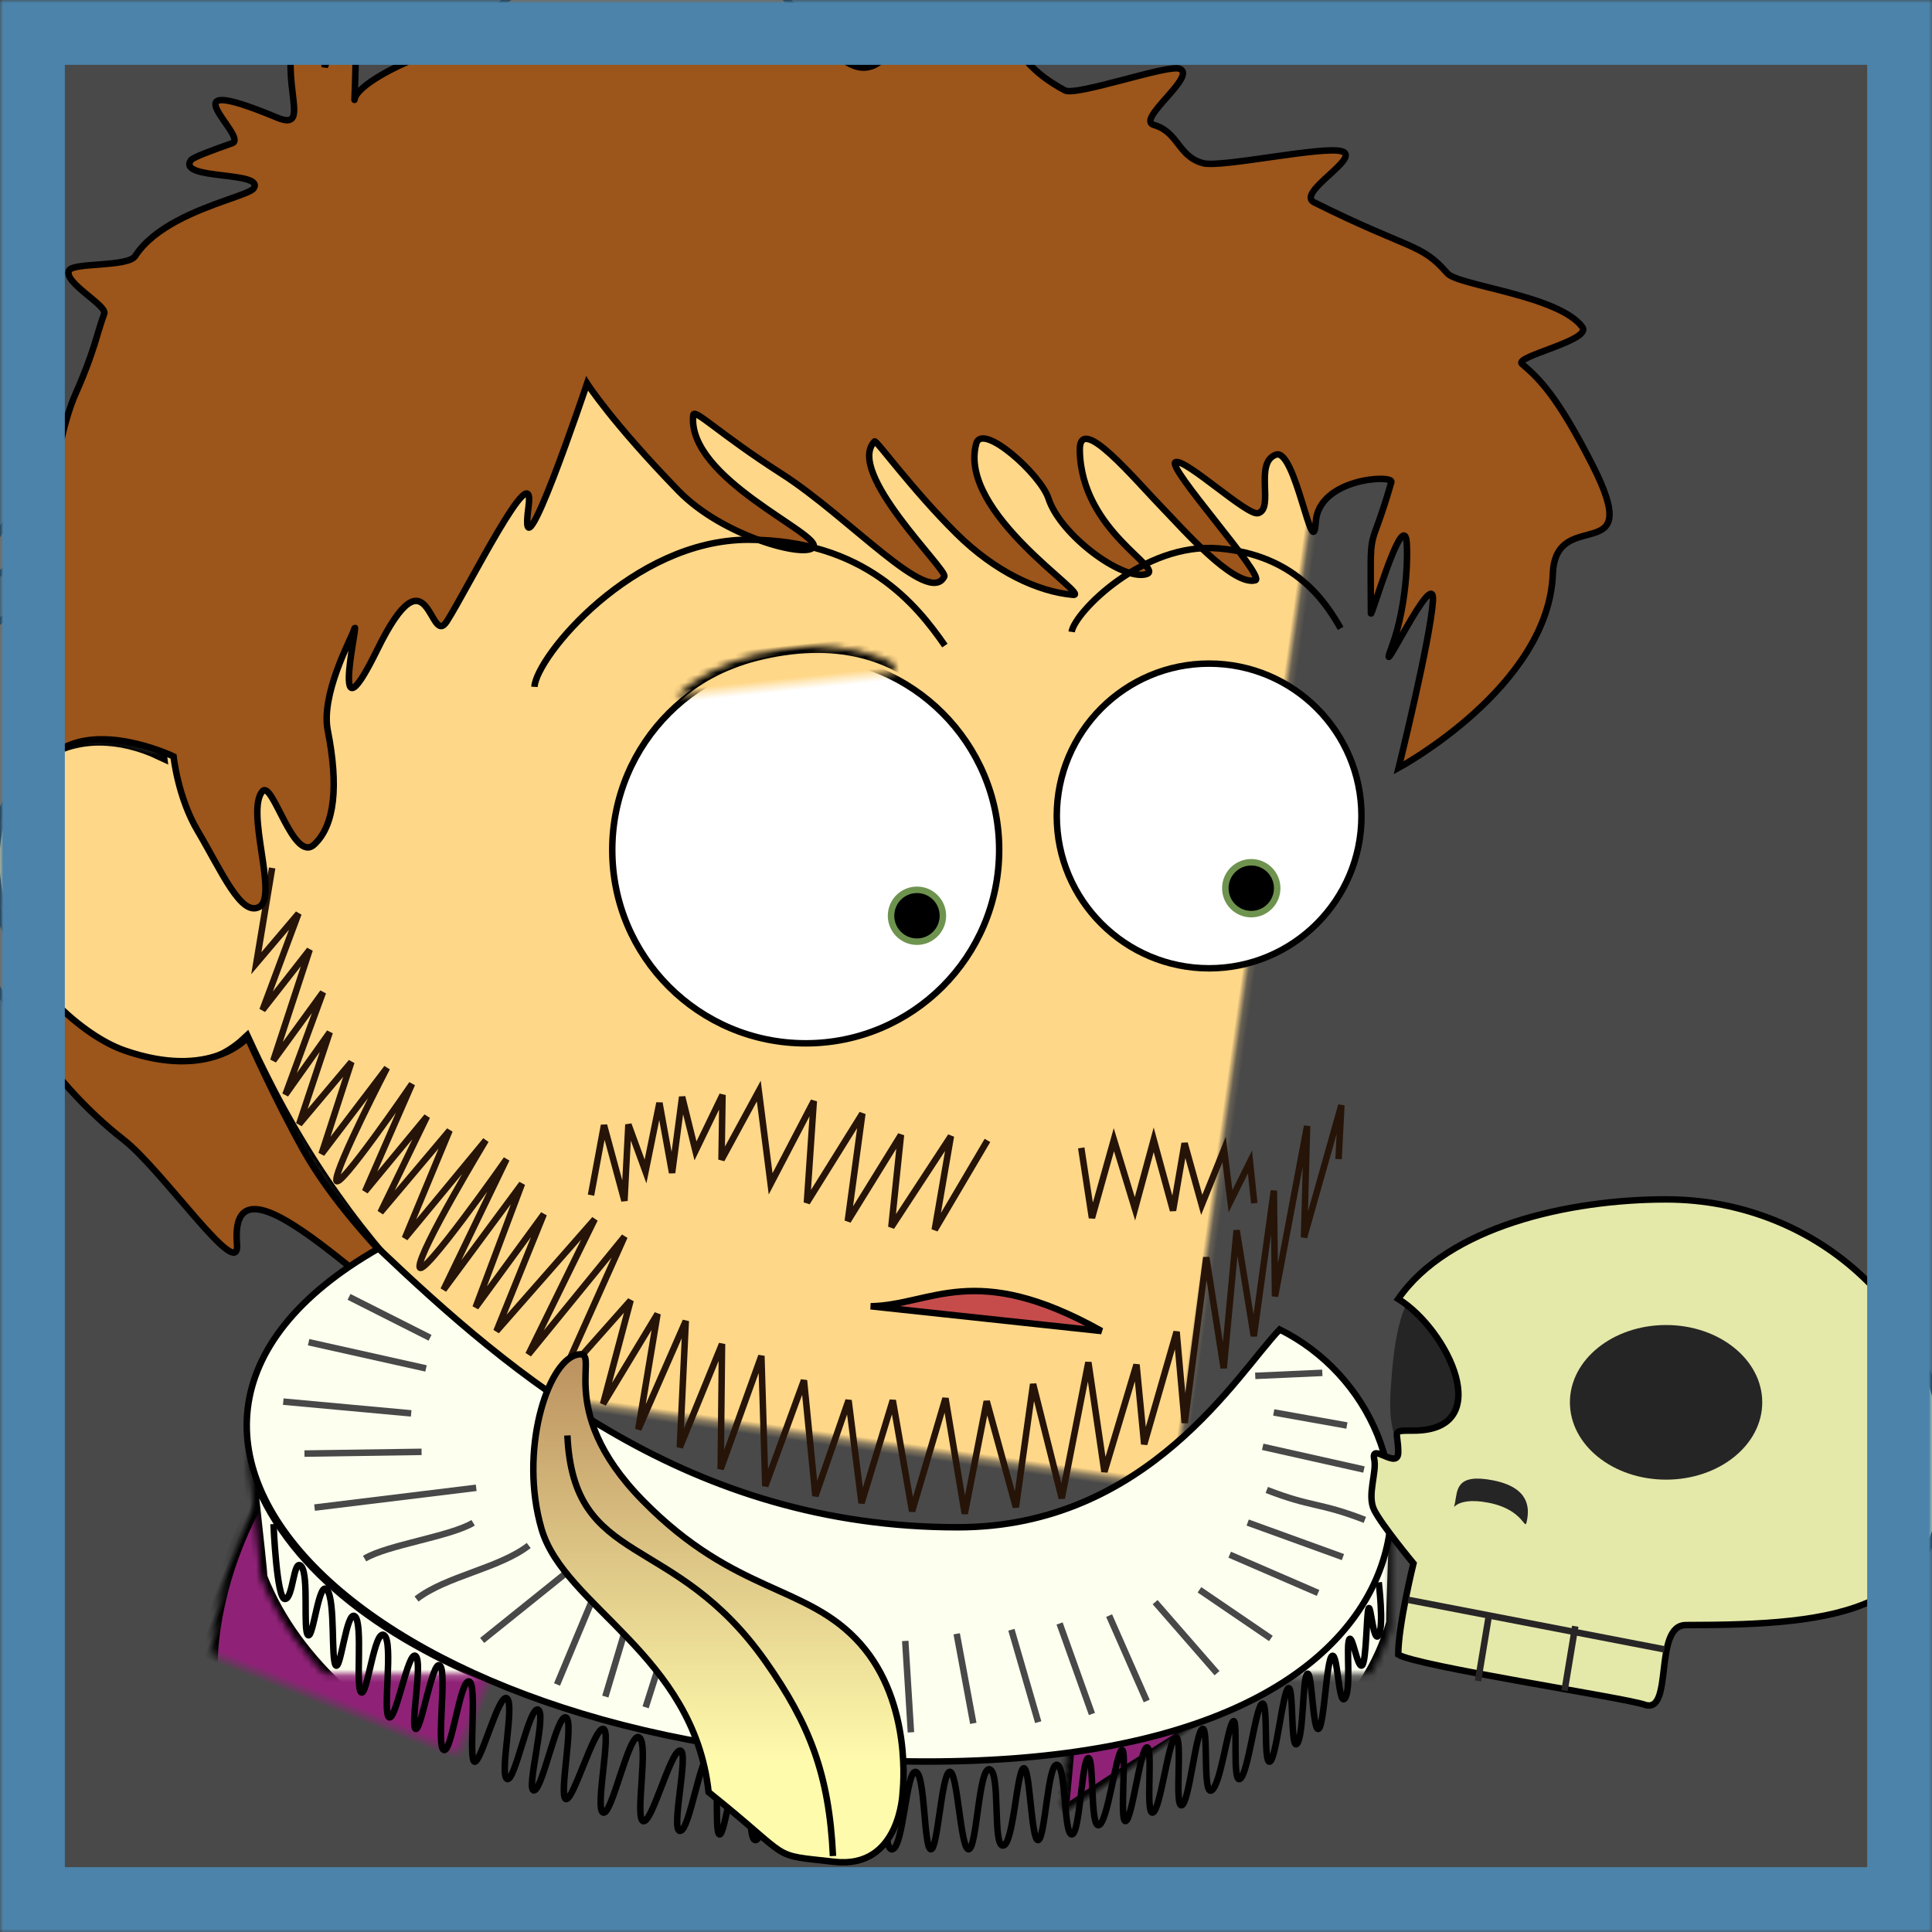 <?xml version="1.0" encoding="UTF-8"?>
<svg width="298px" height="298px" viewBox="0 0 298 298" version="1.1" xmlns="http://www.w3.org/2000/svg" xmlns:xlink="http://www.w3.org/1999/xlink">
    <rect x="0" y="0" width="298" height="298" fill="#333333" stroke="none"/>
    <!-- Generator: Sketch 41.2 (35397) - http://www.bohemiancoding.com/sketch -->
    <title>thumbnail-09</title>
    <desc>Created with Sketch.</desc>
    <defs>
        <rect id="path-1" x="-11" y="-5" width="312" height="497"></rect>
        <mask id="mask-2" maskContentUnits="userSpaceOnUse" maskUnits="objectBoundingBox" x="0" y="0" width="312" height="497" fill="white">
            <use xlink:href="#path-1"></use>
        </mask>
        <path d="M194.704,236.228 C184.491,250.293 176.861,293.794 174.714,307.124 C174.129,308.563 173.885,310.264 174.113,312.274 C175.505,324.524 228.715,320.635 241.931,319.478 C242.396,319.545 242.876,319.597 243.37,319.633 C262.817,321.035 263.514,320.898 275.389,318.419 C277.837,317.908 283.817,313.612 282.116,308.563 C281.175,305.77 284.71,302.588 285.246,301.191 C286.337,298.35 284.065,296.776 284.066,293.868 C284.066,287.103 287.987,288.944 283.086,283.822 C280.118,280.72 265.862,283.689 265.862,283.689 C265.862,283.689 273.68,283.272 271.599,281.51 C270.739,280.783 268.607,279.844 266.842,276.381 C265.111,272.987 255.799,274.323 252.441,275.261 C244.716,277.418 250.118,282.183 238.02,292.198 C234.413,295.184 232.07,298.954 231.061,302.738 L196.763,299.554 C196.934,299.371 197.105,299.185 197.276,298.996 C206.056,289.274 218.542,258.995 223.397,246.71 C223.725,246.079 224.033,245.427 224.318,244.756 C228.742,234.333 225.973,223.186 218.132,219.858 C210.291,216.53 200.349,222.281 195.925,232.704 C195.428,233.873 195.022,235.052 194.704,236.228 Z" id="path-3"></path>
        <mask id="mask-4" maskContentUnits="userSpaceOnUse" maskUnits="objectBoundingBox" x="0" y="0" width="111.522" height="102.072" fill="white">
            <use xlink:href="#path-3"></use>
        </mask>
        <path d="M113.828,237.58 C113.828,237.58 118.737,235.879 136.678,236.294 C163.312,215.12 211.902,258.308 211.902,258.308 L183.73,368.482 C183.73,368.482 116.576,364.319 102.756,356.868 C110.606,312.763 113.828,237.58 113.828,237.58 Z" id="path-5"></path>
        <mask id="mask-6" maskContentUnits="userSpaceOnUse" maskUnits="objectBoundingBox" x="0" y="0" width="109.146" height="138.03" fill="white">
            <use xlink:href="#path-5"></use>
        </mask>
        <path d="M89.643,262.434 C79.43,276.498 71.8,320 69.653,333.329 C69.068,334.768 68.823,336.469 69.052,338.479 C70.444,350.729 123.653,346.841 136.87,345.684 C137.335,345.751 137.815,345.802 138.309,345.838 C157.755,347.24 158.453,347.103 170.328,344.625 C172.776,344.113 178.756,339.817 177.055,334.768 C176.114,331.975 179.649,328.794 180.185,327.397 C181.276,324.556 179.004,322.982 179.004,320.073 C179.004,313.309 182.925,315.149 178.025,310.028 C175.056,306.925 160.801,309.895 160.801,309.895 C160.801,309.895 168.619,309.477 166.537,307.715 C165.678,306.988 163.546,306.049 161.78,302.586 C160.05,299.193 150.738,300.529 147.38,301.466 C139.655,303.623 145.057,308.389 132.959,318.403 C129.352,321.389 127.008,325.16 125.999,328.943 L91.702,325.76 C91.873,325.577 92.044,325.39 92.215,325.201 C100.995,315.479 113.48,285.2 118.336,272.916 C118.664,272.285 118.972,271.633 119.257,270.961 C123.681,260.539 120.911,249.392 113.071,246.063 C105.23,242.735 95.288,248.486 90.863,258.909 C90.367,260.079 89.961,261.258 89.643,262.434 Z" id="path-7"></path>
        <mask id="mask-8" maskContentUnits="userSpaceOnUse" maskUnits="objectBoundingBox" x="0" y="0" width="111.522" height="102.072" fill="white">
            <use xlink:href="#path-7"></use>
        </mask>
        <path d="M63.859,175.208 C63.24,175.981 62.543,176.697 61.768,177.347 C53.259,184.487 38.559,180.977 28.935,169.507 C19.31,158.036 18.406,142.95 26.915,135.81 C31.567,131.906 38.071,131.186 44.584,133.211 C37.123,106.388 39.982,83.26 47.653,67.598 C60.805,26.96 113.732,4.642 169.16,17.438 C226.924,30.774 239.786,64.544 235.101,101.175 C233.463,113.983 231.444,124.949 229.034,134.303 C231.62,137.475 233.369,140.357 234.115,142.854 C242.65,171.417 224.321,215.532 201.032,230.085 C177.744,244.637 109.613,240.287 68.525,182.124 C66.889,179.809 65.335,177.503 63.859,175.208 Z" id="path-9"></path>
        <mask id="mask-10" maskContentUnits="userSpaceOnUse" maskUnits="objectBoundingBox" x="0" y="0" width="215.166" height="223.303" fill="white">
            <use xlink:href="#path-9"></use>
        </mask>
        <path d="M112.9,375.539 L139.25,383.922 L122,479.023 L118.986,489.447 L78.191,514.295 C78.191,514.295 51.892,510.618 58.301,492.129 C60.697,485.215 93,479.023 93,479.023 L112.9,375.539 Z M163.984,370.857 L192.984,370.857 L179.511,467.889 C179.511,467.889 212.851,472.299 216.016,476.547 C230.937,496.574 194.218,500.806 194.218,500.806 L149.603,481.28 L150,471.023 L163.984,370.857 Z" id="path-11"></path>
        <mask id="mask-12" maskContentUnits="userSpaceOnUse" maskUnits="objectBoundingBox" x="0" y="0" width="162.288" height="143.438" fill="white">
            <use xlink:href="#path-11"></use>
        </mask>
        <path d="M113,365.922 C113.094,354.681 195.661,360.903 195.661,360.903 C195.661,360.903 194.673,361.61 192.369,373.492 C191.444,378.264 178.123,387.924 163.241,390.543 C154.804,392.028 145.6,393.099 137.303,393.677 C123.793,394.619 115.515,384.368 114.035,382.363 C110.044,376.955 112.906,377.162 113,365.922 Z" id="path-13"></path>
        <mask id="mask-14" maskContentUnits="userSpaceOnUse" maskUnits="objectBoundingBox" x="0" y="0" width="83.742" height="34.552" fill="white">
            <use xlink:href="#path-13"></use>
        </mask>
        <path d="M73.711,214.628 C76.732,213.502 82.407,212.138 100.348,212.552 C110.824,219.58 121.763,230.726 145.621,237.771 C162.122,242.644 174.67,240.281 174.67,240.281 L185.855,266.671 C185.855,266.671 194.424,284.788 195.299,302.948 C195.371,304.439 219.561,281.377 220.405,282.752 C222.921,286.851 231.523,289.637 235.384,292.954 C229.605,300.516 198.388,335.671 188.881,329.499 C179.546,319.114 162.5,288.684 162.5,288.684 L165.569,275.8 L168.863,263.48 L148.17,343.705 C148.17,343.705 81.016,339.543 67.196,332.092 C70.875,311.417 74.681,264.084 74.681,264.084 C74.681,264.084 78.116,257.81 77.419,258.712 C76.723,259.615 55.289,293.19 54.791,292.192 C54.077,290.76 31.558,307.172 29.948,303.258 C24.09,300.013 32.655,280.845 40.922,261.973 C49.856,241.579 62.003,219.326 73.711,214.628 Z" id="path-15"></path>
        <mask id="mask-16" maskContentUnits="userSpaceOnUse" maskUnits="objectBoundingBox" x="0" y="0" width="207.368" height="131.229" fill="white">
            <use xlink:href="#path-15"></use>
        </mask>
        <path d="M40.026,17.975 C64.554,16.984 69.059,39.045 69.059,41.383 C48.648,34.304 26.07,33.159 12.307,39.92 C12.307,39.92 15.498,18.965 40.026,17.975 Z" id="path-17"></path>
        <mask id="mask-18" maskContentUnits="userSpaceOnUse" maskUnits="objectBoundingBox" x="0" y="0" width="56.752" height="23.441" fill="white">
            <use xlink:href="#path-17"></use>
        </mask>
        <path d="M102.993,20.292 C123.276,19.473 127.002,37.716 127.002,39.65 C110.123,33.796 91.452,32.849 80.071,38.44 C80.071,38.44 82.709,21.111 102.993,20.292 Z" id="path-19"></path>
        <mask id="mask-20" maskContentUnits="userSpaceOnUse" maskUnits="objectBoundingBox" x="0" y="0" width="46.931" height="19.385" fill="white">
            <use xlink:href="#path-19"></use>
        </mask>
        <path d="M82.896,37.632 C87.281,53.031 81.671,43.383 92.714,56.283 C98.013,62.474 115.675,79.765 111.069,84.586 C102.019,94.057 83.154,92.803 77.754,90.329" id="path-21"></path>
        <mask id="mask-22" maskContentUnits="userSpaceOnUse" maskUnits="objectBoundingBox" x="0" y="0" width="34.074" height="54.472" fill="white">
            <use xlink:href="#path-21"></use>
        </mask>
        <path d="M11.433,0.657 C15.675,9.396 28.642,26.053 38.621,37.972 C23.707,37.972 19.245,38.586 7.735,38.586 C0.859,29.833 -1.016,14.715 2.111,2.491 C18.204,1.751 9.503,1.159 11.433,0.657 Z" id="path-23"></path>
        <mask id="mask-24" maskContentUnits="userSpaceOnUse" maskUnits="objectBoundingBox" x="0" y="0" width="37.976" height="37.928" fill="white">
            <use xlink:href="#path-23"></use>
        </mask>
        <path d="M6.876,37.726 C17.116,37.726 27.328,37.605 37.921,37.605 C39.743,38.585 40.907,40.065 44.273,45.056 C33.509,45.056 17.613,45.461 6.876,45.461 C2.684,44.458 1.718,38.95 6.876,37.726 Z" id="path-25"></path>
        <mask id="mask-26" maskContentUnits="userSpaceOnUse" maskUnits="objectBoundingBox" x="0" y="0" width="40.913" height="7.857" fill="white">
            <use xlink:href="#path-25"></use>
        </mask>
        <path d="M25.053,21.126 C36.053,7.126 58.053,7.126 69.053,21.126 C80.053,35.126 80.053,63.126 69.053,77.126 C51.7,77.126 38.444,77.126 25.053,77.126 C14.053,63.126 14.053,35.126 25.053,21.126 Z" id="path-27"></path>
        <mask id="mask-28" maskContentUnits="userSpaceOnUse" maskUnits="objectBoundingBox" x="0" y="0" width="60.5" height="66.5" fill="white">
            <use xlink:href="#path-27"></use>
        </mask>
        <path d="M24.053,76.126 C35.967,76.126 58.727,76.126 71.053,76.126 C73.172,77.266 76.869,81.921 71.053,85.126 C58.528,85.126 36.545,85.126 24.053,85.126 C19.176,83.958 18.052,77.549 24.053,76.126 Z" id="path-29"></path>
        <mask id="mask-30" maskContentUnits="userSpaceOnUse" maskUnits="objectBoundingBox" x="0" y="0" width="54.213" height="9" fill="white">
            <use xlink:href="#path-29"></use>
        </mask>
        <path d="M14.624,15.039 C25.828,-14.093 20.745,5.806 18.12,12.602 C15.495,19.397 17.347,29.838 18.12,36.344 C18.893,42.851 26.608,76.754 14.624,38.782 C12.106,30.805 12.341,20.975 14.624,15.039 Z" id="path-31"></path>
        <mask id="mask-32" maskContentUnits="userSpaceOnUse" maskUnits="objectBoundingBox" x="0" y="0" width="8.752" height="56.858" fill="white">
            <use xlink:href="#path-31"></use>
        </mask>
        <path d="M23.624,18.039 C34.828,-11.093 29.745,8.806 27.12,15.602 C24.495,22.397 26.347,32.838 27.12,39.344 C27.893,45.851 35.608,79.754 23.624,41.782 C21.106,33.805 21.341,23.975 23.624,18.039 Z" id="path-33"></path>
        <mask id="mask-34" maskContentUnits="userSpaceOnUse" maskUnits="objectBoundingBox" x="0" y="0" width="8.752" height="56.858" fill="white">
            <use xlink:href="#path-33"></use>
        </mask>
        <path d="M42.624,27.039 C53.828,-2.093 48.745,17.806 46.12,24.602 C43.495,31.397 45.347,41.838 46.12,48.344 C46.893,54.851 54.608,88.754 42.624,50.782 C40.106,42.805 40.341,32.975 42.624,27.039 Z" id="path-35"></path>
        <mask id="mask-36" maskContentUnits="userSpaceOnUse" maskUnits="objectBoundingBox" x="0" y="0" width="8.752" height="56.858" fill="white">
            <use xlink:href="#path-35"></use>
        </mask>
        <path d="M51.624,30.039 C62.828,0.907 57.745,20.806 55.12,27.602 C52.495,34.397 54.347,44.838 55.12,51.344 C55.893,57.851 63.608,91.754 51.624,53.782 C49.106,45.805 49.341,35.975 51.624,30.039 Z" id="path-37"></path>
        <mask id="mask-38" maskContentUnits="userSpaceOnUse" maskUnits="objectBoundingBox" x="0" y="0" width="8.752" height="56.858" fill="white">
            <use xlink:href="#path-37"></use>
        </mask>
        <path d="M33.926,19.498 C31.961,-1.074 35.509,4.028 37.599,22.815 C38.552,31.39 38.404,35.33 38.759,40.965 C39.475,52.334 37.27,80.545 35.119,43.231 C34.484,32.209 34.929,29.999 33.926,19.498 Z" id="path-39"></path>
        <mask id="mask-40" maskContentUnits="userSpaceOnUse" maskUnits="objectBoundingBox" x="0" y="0" width="5.544" height="55.68" fill="white">
            <use xlink:href="#path-39"></use>
        </mask>
        <path d="M0.854,29.273 C10.947,89.684 182.628,98.483 177.808,29.273 C179.134,29.273 177.808,52.749 177.808,58.304 C162.368,112.214 24.63,105.413 3.238,51.269 C3.238,49.676 0.854,29.273 0.854,29.273 Z" id="path-41"></path>
        <mask id="mask-42" maskContentUnits="userSpaceOnUse" maskUnits="objectBoundingBox" x="0" y="0" width="177.543" height="66.199" fill="white">
            <use xlink:href="#path-41"></use>
        </mask>
        <path d="M66.17,310.485 L90.749,308.621 C91.095,304.406 92.972,299.973 96.425,296.32 C107.212,284.906 101.269,280.834 108.674,277.752 C111.893,276.412 120.973,273.951 123.104,277.109 C125.278,280.33 127.509,281.002 128.451,281.62 C130.731,283.114 123.022,284.482 123.022,284.482 C123.022,284.482 136.81,279.797 140.134,282.515 C145.622,287.001 141.506,285.652 142.331,292.366 C142.685,295.253 145.131,296.538 144.395,299.491 C144.033,300.943 140.912,304.531 142.187,307.189 C144.49,311.993 139.079,316.986 136.711,317.792 C125.227,321.699 124.717,322.434 105.245,323.412 C94.451,325.919 65.612,327.784 63.679,328.056" id="path-43"></path>
        <mask id="mask-44" maskContentUnits="userSpaceOnUse" maskUnits="objectBoundingBox" x="0" y="0" width="80.854" height="52.487" fill="white">
            <use xlink:href="#path-43"></use>
        </mask>
        <linearGradient x1="50%" y1="0%" x2="50%" y2="79.817%" id="linearGradient-45">
            <stop stop-color="#BA8F5D" offset="0%"></stop>
            <stop stop-color="#FFFBAD" offset="100%"></stop>
        </linearGradient>
        <rect id="path-46" x="0" y="0" width="298" height="298"></rect>
        <mask id="mask-47" maskContentUnits="userSpaceOnUse" maskUnits="objectBoundingBox" x="0" y="0" width="298" height="298" fill="white">
            <use xlink:href="#path-46"></use>
        </mask>
    </defs>
    <g id="thumbnails" stroke="none" stroke-width="1" fill="none" fill-rule="evenodd">
        <g id="thumbnail-09">
            <use id="Rectangle-19" stroke="#979797" mask="url(#mask-2)" stroke-width="2" fill="#494949" xlink:href="#path-1"></use>
            <g id="queco-base" transform="translate(-19, -5)">
                <g id="silueta" transform="translate(-18, -17)">
                    <use id="brazo-dcho" stroke="#000000" mask="url(#mask-4)" stroke-width="2" fill="#FFD788" transform="translate(229.789, 269.95) rotate(-55) translate(-229.789, -269.95) " xlink:href="#path-3"></use>
                    <use id="torso" stroke="#000000" mask="url(#mask-6)" stroke-width="2" fill="#D8D8D8" transform="translate(157.329, 299.467) rotate(-10) translate(-157.329, -299.467) " xlink:href="#path-5"></use>
                    <use id="brazo-izq" stroke="#000000" mask="url(#mask-8)" stroke-width="2" fill="#FFD788" xlink:href="#path-7"></use>
                    <g id="cabeza" transform="translate(147.738, 143.56) rotate(8) translate(-147.738, -143.56) translate(17.238, 17.06)">
                        <use stroke="#000000" mask="url(#mask-10)" stroke-width="2" fill="#FFD788" xlink:href="#path-9"></use>
                        <g id="cara" transform="translate(0, 0)">
                            <g id="barba" transform="translate(152.863, 184.808) rotate(-11) translate(-152.863, -184.808) translate(69.363, 131.808)" stroke="#261408">
                                <path d="M3.363,0.195 L0.155,14.742 L7.049,7.433 L0.73,22.005 L8.482,13.093 L1.987,29.88 L10.186,19.761 L3.577,35.219 L10.906,25.973 L5.455,39.873 L13.998,30.736 L8.669,44.634 L19.434,31.922 C19.434,31.922 10.745,46.739 10.733,48.805 C10.722,50.87 23.162,34.593 23.162,34.593 L15.066,50.764 L25.208,39.725 L17.275,54.121 L28.577,42.057 L20.819,58.294 L34.069,43.869 C34.069,43.869 22.847,60.425 22.851,62.797 C22.854,65.168 37.116,46.944 37.116,46.944 L26.349,66.561 L39.297,50.855 L31.147,69.534 L42.409,55.712 L34.171,73.354 L50.216,56.905 L38.911,77.192 L54.667,59.819 L43.664,81.294 L55.086,69.703 L50.009,85.434 L59.126,71.995 L55.227,89.627 L63.416,73.316 L61.48,92.728 L68.816,77.162 L67.6,96.398 L74.783,79.307 L74.334,99.387 L81.143,83.416 L81.972,101.315 L87.852,86.854 L89.019,102.784 L94.663,87.216 L96.743,104.46 L102.796,87.327 L104.832,105.254 L109.125,88.111 L112.762,104.662 L116.41,85.844 L119.901,103.662 L125.096,82.934 L126.686,99.921 L132.494,83.678 L133.033,96.002 L138.934,78.938 L139.447,93.047 L144.107,67.72 L145.895,84.932 L149,63.801 L150.789,80.239 L155.057,57.984 L154.377,74.283 L160.697,48.303 L159.322,65.432 L166.141,45.375 L165.277,53.646" id="Path-2"></path>
                                <polyline id="Path-3" points="111.344 47.941 102.502 61.283 105.746 46.988 95.84 60.508 98.066 46.396 89.181 59.221 92.291 42.801 83.029 56.062 84.912 40.479 77.596 52.877 76.521 38.495 70.227 48.76 70.9 38.8 66.287 47.193 64.667 38.769 62.506 50.394 61.121 39.517 58.426 49.961 56.166 42.589 54.944 54.311 52.402 42.507 49.837 53.173"></polyline>
                                <polyline id="Path-4" points="125.729 49.846 126.814 60.72 130.822 48.85 133.513 59.66 136.955 49.187 139.363 60.238 141.688 49.972 143.828 59.597 147.722 51.24 148.293 59.258 151.605 53.366 151.936 59.772"></polyline>
                            </g>
                            <path d="M46.669,133.351 C46.669,133.351 48.209,139.517 51.934,144.179 C56.482,149.87 60.487,156.542 63.051,154.441 C65.616,152.34 58.795,140.114 61.001,136.753 C62.291,134.786 67.287,147.173 70.044,143.785 C72.8,140.396 72.505,134.224 69.672,126.093 C67.812,120.754 71.198,111.73 71.438,110.447 C72.342,105.616 69.76,130.178 75.481,112.703 C81.202,95.227 83.425,111.415 85.513,106.853 C87.988,101.446 95.492,78.859 95.528,87.586 C95.583,101.06 101.824,67.499 101.824,67.499 C101.824,67.499 106.334,72.803 118.094,81.945 C125.856,87.978 139.052,89.533 139.915,87.634 C140.917,85.428 119.089,79.878 118.721,70.072 C118.677,68.893 122.936,72.284 133.514,77.136 C144.803,82.315 158.889,94.374 160.535,89.313 C160.897,88.2 143.107,75.478 146.985,70.183 C147.203,69.886 153.806,76.801 161.519,82.539 C168.182,87.494 175.123,89.63 180.596,89.359 C183.591,89.21 161.121,79.376 162.563,68.32 C163.005,64.932 173.04,71.609 174.785,75.193 C177.35,80.463 187.739,86.136 191.286,84.648 C194.296,83.385 180.442,79.539 178.516,67.106 C177.622,61.336 187.547,70.417 192.586,74.328 C195.926,76.919 204.823,84.608 208.118,83.226 C209.787,82.526 191.758,67.568 193.427,66.868 C195.002,66.207 205.516,73.578 207.09,72.918 C209.552,71.885 205.339,65.279 208.575,63.592 C211.404,62.118 216.617,79.808 216.101,73.029 C215.585,66.25 226.966,64.064 226.791,65.301 C225.006,77.866 224.325,70.883 226.486,85.805 C226.614,86.693 228.904,70.384 230.265,73.619 C230.697,74.646 231.985,83.208 230.376,90.508 C228.766,97.809 235.231,76.718 235.687,82.544 C236.143,88.371 234.038,108.788 234.038,108.788 C234.038,108.788 255.208,93.219 253.426,75.863 C252.323,65.113 267.698,73.46 257.098,58.316 C250.145,48.382 247.014,46.243 244.206,44.447 C242.734,43.505 254.433,39.349 252.634,37.52 C248.356,33.17 232.782,33.882 230.857,32.208 C226.144,28.108 224.825,29.527 208.991,24.23 C205.939,23.209 215.23,16.419 212.198,15.851 C209.3,15.308 194.078,20.974 191.203,20.634 C187.182,20.16 186.806,16.41 182.844,15.851 C179.918,15.438 188.471,7.441 185.585,6.715 C183.707,6.242 170.377,13.165 168.519,12.481 C158.446,8.775 161.104,3.928 152.525,3.927 C142.4,3.926 144.962,7.898 139.196,12.477 C133.43,17.057 125.604,2.459 117.045,0.838 C107.444,-0.982 106.828,10.562 94.793,5.594 C83.614,0.98 81.503,14.997 69.292,21.222 C66.264,22.766 60.156,26.973 60.213,29.17 C60.229,29.756 58.78,13.025 57.588,15.851 C56.396,18.677 54.966,24.775 54.966,24.775 C54.966,24.775 51.292,11.067 49.748,19.633 C48.204,28.199 54.565,35.061 48.731,33.542 C29.773,28.606 44.99,37.109 42.465,38.424 C39.388,40.026 36.75,41.433 36.509,41.924 C34.866,45.282 48.109,41.929 46.713,44.858 C46.232,45.865 40.48,47.97 35.698,51.478 C33.336,53.21 31.212,55.283 30.075,57.736 C29.21,59.602 20.791,60.026 20.284,61.341 C19.533,63.288 26.871,65.865 26.577,67.206 C25.857,70.49 25.921,73.032 23.911,80.084 C23.282,82.288 22.9,85.087 22.675,87.945 C22.456,90.715 6.705,115.331 15.384,109.649 C24.064,103.967 22.497,102.134 22.497,102.134 C22.497,102.134 20.546,112.012 18.621,115.055 C17.429,116.939 0.04,128.793 0.736,132.694 C1.432,136.595 10.793,129.38 9.831,132.231 C8.457,136.307 8.008,140.1 8.389,144.996 C8.389,144.996 10.565,160.476 13.813,166.416 C15.043,168.666 15.994,159.791 17.673,162.45 C24.238,172.85 34.194,185.448 47.245,192.955 C53.947,196.81 68.196,212.533 66.829,206.478 C62.991,189.486 93.466,215.541 99.68,215.27 C105.075,215.036 85.579,204.605 75.016,190.774 C69.696,183.807 64.003,174.701 64.003,174.701 C64.003,174.701 59.339,182.091 45.409,179.298 C38.913,177.995 28.599,171.252 23.586,161.543 C16.667,148.142 23.865,138.091 30.152,134.074 C36.425,130.065 46.669,133.351 46.669,133.351 Z" id="pelo" stroke="#000000" fill="#9C551A"></path>
                        </g>
                    </g>
                    <use id="piernas" stroke="#000000" mask="url(#mask-12)" stroke-width="2" fill="#FFD788" xlink:href="#path-11"></use>
                    <g id="pelillos" transform="translate(104, 385)" stroke="#261408">
                        <path d="M18,59 L18.414,65" id="Path-5"></path>
                        <path d="M7.592,61 C5.395,63.18 3.197,65.361 1,67.541" id="Path-6"></path>
                        <path d="M8.029,52.352 C2.833,53.21 6.007,54.007 0.525,56.145" id="Path-7"></path>
                        <polyline id="Path-8" points="14.045 50.604 14.045 52.232 14.045 52.701 14.045 53.271 14.045 53.842 14.045 54.1 14.045 54.385 14.045 54.514 14.045 54.643 14.045 54.771 14.045 54.9 14.045 55.029 14.045 55.158 14.045 55.416 14.045 55.674 14.045 55.803 14.045 55.932 14.045 56.189 14.045 56.318 14.045 56.447"></polyline>
                        <path d="M17.658,43.682 L19.314,48.787" id="Path-9"></path>
                        <path d="M15.137,35.768 L10.729,39.174" id="Path-10"></path>
                        <path d="M4.949,39.848 L2.137,44.943" id="Path-11"></path>
                        <path d="M10.02,30.059 L3.969,31.465" id="Path-12"></path>
                        <path d="M13.445,25.875 C14.212,26.475 14.979,27.074 15.746,27.674" id="Path-13"></path>
                        <path d="M21.781,29.887 L22.223,37.566" id="Path-14"></path>
                        <path d="M25.197,19.672 L25.611,23.094" id="Path-15"></path>
                        <path d="M16.021,18 C10.347,18.405 13.106,17.741 8,20.398" id="Path-16"></path>
                        <path d="M19,12.612 L14.596,10" id="Path-17"></path>
                        <polyline id="Path-18" points="81.902 0.969 81.902 2.627 81.902 3.309 81.902 4.699 81.902 6.303 81.902 6.588 81.902 7.342 81.902 7.471 81.902 7.6 81.902 7.729 81.902 7.857"></polyline>
                        <path d="M73.479,7.438 L70.693,13.686" id="Path-19"></path>
                        <path d="M77.65,12.943 L78.873,19.795" id="Path-20"></path>
                        <path d="M71.686,21.629 L73.723,25.871" id="Path-21"></path>
                        <path d="M76.664,24.48 L76.807,30.629" id="Path-22"></path>
                        <path d="M67.135,11.293 L63.289,13.498" id="Path-23"></path>
                        <path d="M63.547,21.58 C62.391,23.822 61.236,26.063 60.08,28.305" id="Path-24"></path>
                        <path d="M67.291,29.35 C65.914,30.854 64.537,32.359 63.16,33.863" id="Path-25"></path>
                        <path d="M61,38 L65.979,46.621" id="Path-26"></path>
                        <path d="M73.875,36.018 L76.352,43.99" id="Path-27"></path>
                        <path d="M72.803,49.883 L74.975,55.789" id="Path-28"></path>
                        <path d="M67.523,50.131 C68.13,52.18 68.737,54.23 69.344,56.279" id="Path-29"></path>
                        <path d="M63.785,58.963 L59.225,61.561" id="Path-30"></path>
                        <path d="M56.375,54.947 L52.297,58.951" id="Path-31"></path>
                        <polyline id="Path-32" transform="translate(57.335, 46.123) rotate(-36) translate(-57.335, -46.123) " points="60.375 45.623 58.119 45.623 57.988 45.623 57.305 45.623 56.834 45.623 55.863 45.623 55.105 45.623 54.975 45.623 54.713 45.623 54.582 45.623 54.295 45.623"></polyline>
                    </g>
                    <use id="calzones" stroke="#000000" mask="url(#mask-14)" stroke-width="2" fill="#4B476D" xlink:href="#path-13"></use>
                    <path d="M117,460 C123.386,460.783 123.148,465.199 117.513,467.149" id="tobillo-izqdo" stroke="#000000"></path>
                    <path d="M155,453 C161.386,453.783 161.148,458.199 155.513,460.149" id="tobillo-dcho" stroke="#000000" transform="translate(157.383, 456.574) scale(-1, 1) translate(-157.383, -456.574) "></path>
                </g>
            </g>
            <use id="camiseta" stroke="#000000" mask="url(#mask-16)" stroke-width="2" fill="#5E2251" transform="translate(131.7, 278.091) rotate(-10) translate(-131.7, -278.091) " xlink:href="#path-15"></use>
            <g id="cara-variable" transform="translate(82, 82)">
                <path d="M87.846,121.54 C78.425,121.54 71.755,128.434 52.316,117.099 L87.846,121.54 Z" id="boca" stroke="#000000" fill="#C64C4C" transform="translate(70.081, 120.357) rotate(179) translate(-70.081, -120.357) "></path>
                <circle id="ojo-dcho" stroke="#000000" fill="#FFFFFF" cx="104.5" cy="43.856" r="23.5"></circle>
                <circle id="pupila-dcha" stroke="#6E934F" fill="#000000" cx="111" cy="55" r="4"></circle>
                <path d="M125.151,13.138 C122.313,9.036 117.034,2.489 105.385,2.489 C93.736,2.489 84.04,14.267 83.861,17.291" id="ceja-dcha" stroke="#000000" transform="translate(104.506, 9.89) rotate(5) translate(-104.506, -9.89) "></path>
                <ellipse id="ojo-izqdo" stroke="#000000" fill="#FFFFFF" cx="42.276" cy="49.088" rx="29.839" ry="29.839"></ellipse>
                <use id="Rectangle-2" stroke="#000000" mask="url(#mask-18)" stroke-width="2" fill="#FFD788" transform="translate(40.683, 29.663) rotate(-6) translate(-40.683, -29.663) " xlink:href="#path-17"></use>
                <use id="Rectangle-2" stroke="#000000" mask="url(#mask-20)" stroke-width="2" fill="#FFD788" transform="translate(103.536, 29.957) rotate(-6) translate(-103.536, -29.957) " xlink:href="#path-19"></use>
                <circle id="pupila-izqda" stroke="#6E934F" fill="#000000" cx="59.437" cy="59.249" r="4"></circle>
                <path d="M63.743,17.576 C59.391,11.287 51.298,1.249 33.437,1.249 C15.577,1.249 0.711,19.307 0.437,23.943" id="ceja-izqda" stroke="#000000"></path>
                <use id="nariz" stroke="#000000" mask="url(#mask-22)" stroke-width="2" fill="#FFD788" transform="translate(94.791, 64.868) rotate(-6) translate(-94.791, -64.868) " xlink:href="#path-21"></use>
            </g>
            <g id="hombro-dcho" transform="translate(168.772, 258.401) scale(-1, 1) rotate(34) translate(-168.772, -258.401) translate(146.272, 235.401)" stroke="#000000" stroke-width="2" fill="#8F2277">
                <use id="Rectangle-4" mask="url(#mask-24)" xlink:href="#path-23"></use>
                <use id="Rectangle-5" mask="url(#mask-26)" xlink:href="#path-25"></use>
            </g>
            <g id="hombro-izqdo" transform="translate(64.68, 246.5) rotate(22) translate(-64.68, -246.5) translate(18.68, 200)" stroke="#000000" stroke-width="2">
                <use id="Rectangle-4" mask="url(#mask-28)" fill="#8F2277" xlink:href="#path-27"></use>
                <use id="Rectangle-5" mask="url(#mask-30)" fill="#8F2277" xlink:href="#path-29"></use>
                <g id="líneas-hombro" transform="translate(45.712, 46.522) rotate(-23) translate(-45.712, -46.522) translate(11.712, 10.522)" fill="#FFFFFF">
                    <use id="Rectangle-6" mask="url(#mask-32)" transform="translate(17.198, 28.067) rotate(27) translate(-17.198, -28.067) " xlink:href="#path-31"></use>
                    <use id="Rectangle-6" mask="url(#mask-34)" transform="translate(26.198, 31.067) rotate(25) translate(-26.198, -31.067) " xlink:href="#path-33"></use>
                    <use id="Rectangle-6" mask="url(#mask-36)" transform="translate(45.198, 40.067) scale(-1, -1) rotate(25) translate(-45.198, -40.067) " xlink:href="#path-35"></use>
                    <use id="Rectangle-6" mask="url(#mask-38)" transform="translate(54.198, 43.067) scale(-1, -1) rotate(19) translate(-54.198, -43.067) " xlink:href="#path-37"></use>
                    <use id="Rectangle-6" mask="url(#mask-40)" transform="translate(36.125, 34.07) scale(-1, -1) rotate(25) translate(-36.125, -34.07) " xlink:href="#path-39"></use>
                </g>
            </g>
            <g id="cuello" transform="translate(37, 192)">
                <use id="Rectangle" stroke="#000000" mask="url(#mask-42)" stroke-width="2" fill="#FDFFEE" xlink:href="#path-41"></use>
                <path d="M105.958,79.707 C190.532,79.707 188.072,26.844 160.385,13.067 C154.015,19.66 140.099,43.574 110.752,43.574 C69.327,43.574 42.075,20.228 21.383,0.572 C-29.543,29.609 21.383,79.707 105.958,79.707 Z" id="Oval-7" stroke="#000000" fill="#FDFFEF"></path>
                <path d="M5.187,43.084 C5.187,43.084 5.661,54.638 6.948,54.638 C8.235,54.638 8.263,48.186 9.474,49.6 C10.686,51.013 9.701,59.558 10.514,60.21 C11.327,60.863 12.185,51.474 13.468,53.245 C14.751,55.015 14.032,64.071 14.795,64.885 C15.558,65.699 16.47,56.22 17.747,57.308 C19.024,58.396 17.777,68.441 18.717,69.048 C19.657,69.655 20.743,59.188 22.242,60.21 C23.742,61.232 21.95,72.397 23.023,72.893 C24.097,73.389 25.941,62.561 27.095,63.414 C28.248,64.267 26.268,74.134 27.095,74.671 C27.921,75.208 29.68,63.967 30.843,64.885 C32.005,65.803 30.242,77.442 31.454,77.928 C32.665,78.415 33.948,67.183 35.319,67.344 C36.69,67.505 35.197,79.463 36.187,79.737 C37.177,80.012 39.958,69.006 41.194,69.961 C42.429,70.917 40.004,81.645 41.194,82.387 C42.384,83.129 44.648,71.002 46.01,71.702 C47.371,72.401 44.042,84.311 45.367,84.165 C46.692,84.019 48.878,72.499 50.259,72.893 C51.64,73.287 49.154,84.948 50.259,85.486 C51.364,86.023 54.628,74.466 56.03,74.671 C57.433,74.876 54.676,87.032 56.03,87.584 C57.385,88.137 60.012,75.064 61.575,75.97 C63.138,76.877 60.87,88.432 62.203,88.902 C63.537,89.372 66.426,78.03 67.898,78.015 C69.371,78 66.362,90.458 67.898,90.413 C69.434,90.368 71.052,78.211 72.642,78.595 C74.232,78.98 73.073,90.597 73.96,90.952 C74.848,91.308 76.139,79.411 77.747,79.352 C79.355,79.294 78.001,91.983 79.55,91.829 C81.099,91.675 82.154,79.813 83.353,80.044 C84.551,80.274 83.681,92.374 84.897,92.679 C86.114,92.984 87.133,80.522 88.65,80.75 C90.166,80.977 88.925,93.186 90.059,93.243 C91.194,93.301 92.38,81.108 93.493,80.75 C94.606,80.392 93.589,93.893 94.936,93.876 C96.283,93.859 97.347,81.28 98.654,81.294 C99.961,81.308 98.913,93.654 100.647,93.243 C102.381,92.833 102.775,81.007 104.244,81.294 C105.713,81.582 105.479,92.943 106.556,93.243 C107.633,93.544 108.211,81.647 109.461,81.294 C110.71,80.941 111.138,93.38 112.416,93.243 C113.694,93.107 113.96,80.417 115.654,80.904 C117.348,81.391 116.089,92.682 117.693,92.679 C119.297,92.676 119.823,81.293 120.857,80.75 C121.89,80.206 122.038,92.045 123.129,91.829 C124.221,91.614 124.62,79.86 126.051,80.207 C127.482,80.554 127.056,90.921 128.313,90.952 C129.57,90.984 129.844,79.591 130.823,79.184 C131.803,78.777 131.098,89.861 132.472,89.529 C133.847,89.196 135.13,78.485 136.016,77.928 C136.901,77.371 135.612,89.006 136.608,88.902 C137.604,88.798 138.895,77.613 139.906,77.521 C140.917,77.43 139.612,88.004 140.817,87.584 C142.022,87.165 143.265,75.991 144.362,75.97 C145.46,75.95 144.118,86.673 145.257,86.462 C146.396,86.251 147.431,75.179 148.451,74.671 C149.471,74.163 148.451,84.983 149.871,84.165 C151.291,83.348 152.373,74.209 153.208,73.498 C154.043,72.787 153,83.194 154.267,82.387 C155.535,81.579 156.675,71.234 157.674,70.783 C158.672,70.332 157.833,79.89 158.83,79.737 C159.826,79.585 160.826,68.976 161.705,68.398 C162.585,67.819 162.025,78.221 163.069,76.948 C164.112,75.675 163.882,66.797 164.638,66.183 C165.393,65.569 165.473,75.196 166.378,74.671 C167.283,74.145 167.571,63.938 168.471,63.414 C169.371,62.889 169.459,71.351 170.45,69.961 C171.44,68.572 170.606,61.935 171.097,60.901 C171.587,59.866 172.368,65.384 173.08,64.885 C173.791,64.386 173.754,56.691 174.106,56.076 C174.459,55.462 174.845,61.661 175.662,60.21 C176.479,58.76 175.662,52.066 175.662,52.066" id="Path-14" stroke="#000000"></path>
                <g id="neck-wrenkles" transform="translate(6.137, 7.149)" stroke="#484848">
                    <path d="M10.698,0.886 C14.864,2.989 19.03,5.093 23.196,7.197" id="Path-15"></path>
                    <path d="M4.465,7.877 C10.502,9.225 16.538,10.574 22.575,11.922" id="Path-16"></path>
                    <path d="M0.557,17.045 C7.133,17.648 13.709,18.252 20.285,18.856" id="Path-17"></path>
                    <path d="M3.824,25.057 C9.845,24.968 15.866,24.879 21.888,24.79" id="Path-18"></path>
                    <path d="M5.382,33.387 C13.693,32.37 22.005,31.354 30.316,30.337" id="Path-19"></path>
                    <path d="M159.915,9.9 L151.383,15.776" id="Path-20" transform="translate(155.649, 12.838) rotate(32) translate(-155.649, -12.838) "></path>
                    <path d="M164.618,18.714 C160.855,19.386 157.092,20.057 153.329,20.729" id="Path-21" transform="translate(158.973, 19.721) scale(1, -1) translate(-158.973, -19.721) "></path>
                    <path d="M167.385,25.989 L151.385,25.532" id="Path-22" transform="translate(159.385, 26.032) rotate(11) translate(-159.385, -26.032) "></path>
                    <path d="M167.383,35.283 C160.387,32.561 159.254,33.389 152.258,30.667" id="Path-23"></path>
                    <path d="M13.103,41.258 C16.613,39.138 26.333,37.85 29.843,35.731" id="Path-24"></path>
                    <path d="M21.111,47.489 C25.69,43.944 33.836,42.781 38.415,39.235" id="Path-25"></path>
                    <path d="M31.233,53.878 L44.939,42.863" id="Path-26"></path>
                    <path d="M42.778,60.673 L49.66,44.183" id="Path-27"></path>
                    <path d="M50.231,62.538 L55.127,46.167" id="Path-28"></path>
                    <path d="M56.447,64.193 L60.871,50.266" id="Path-29"></path>
                    <path d="M65.943,66.602 C67.58,59.426 67.205,58.835 68.842,51.658" id="Path-30"></path>
                    <path d="M77.226,66.894 L78.76,54.08" id="Line" stroke-linecap="square"></path>
                    <path d="M88.477,67.915 L88.477,54.594" id="Line" stroke-linecap="square"></path>
                    <path d="M97.339,67.553 L96.524,54.454" id="Line" stroke-linecap="square"></path>
                    <path d="M106.896,66.174 L104.518,53.348" id="Line" stroke-linecap="square"></path>
                    <path d="M116.861,66.004 L113.005,52.711" id="Line" stroke-linecap="square"></path>
                    <path d="M125.119,64.752 L120.467,51.733" id="Line" stroke-linecap="square"></path>
                    <path d="M133.534,62.764 L128.139,50.51" id="Line" stroke-linecap="square"></path>
                    <path d="M144.253,58.551 L135.363,48.351" id="Line" stroke-linecap="square"></path>
                    <path d="M152.476,53.291 L142.288,46.351" id="Line" stroke-linecap="square"></path>
                    <path d="M159.709,46.351 L146.997,40.851" id="Line" stroke-linecap="square"></path>
                    <path d="M163.533,40.851 L149.781,35.866" id="Line" stroke-linecap="square"></path>
                </g>
            </g>
            <use id="antebrazo-over" stroke="#000000" mask="url(#mask-44)" stroke-width="2" fill="#FFD788" transform="translate(104.106, 301.812) rotate(8) translate(-104.106, -301.812) " xlink:href="#path-43"></use>
            <g id="quill" transform="translate(82, 208)" stroke="#000000">
                <path d="M46.663,79.172 C36.416,78.003 40.732,79.172 27.3,68.428 C24.98,47.249 5.01,39.819 1.526,27.825 C-1.958,15.832 2.399,2.229 6.855,0.996 C11.312,-0.236 2.92,9 17.207,23.514 C31.495,38.027 42.471,36.298 50.672,45.506 C58.873,54.713 57.229,68.428 57.229,68.428 C57.229,68.428 56.911,80.341 46.663,79.172 Z" id="Path-32" fill="url(#linearGradient-45)"></path>
                <path d="M5.516,13.41 C6.466,33.971 21.915,28.056 36.158,48.375 C42.846,57.916 45.893,65.652 46.481,78.284" id="Path-31"></path>
            </g>
            <g id="skull" transform="translate(211, 185)">
                <path d="M10.122,40.219 C15.298,40.219 19.494,34.88 19.494,28.295 C19.494,21.709 14.358,13.352 9.182,13.352 C4.006,13.352 3.698,22.813 3.698,29.399 C3.698,35.985 4.946,40.219 10.122,40.219 Z" id="Oval-2" fill="#262525" transform="translate(11.596, 26.786) rotate(4) translate(-11.596, -26.786) "></path>
                <path d="M49.036,65.659 C72.794,65.659 89,63.629 89,40.991 C89,18.352 69.741,0 45.983,0 C30.94,0 12.359,4.208 4.67,15.353 C12.359,20.098 19.847,35.662 7.018,35.662 C3.411,35.662 4.67,35.655 4.67,38.993 C4.67,41.824 0.391,37.388 0.965,40.057 C1.402,42.091 -0.183,45.624 0.965,47.92 C2.128,50.248 7.018,56.149 7.018,56.149 C7.018,56.149 4.67,65.659 4.67,70.205 C7.515,72.001 39.415,76.823 42.68,77.94 C47.22,79.493 43.935,65.659 49.036,65.659 Z" id="Oval-8" stroke="#000000" fill="#E4E8A9"></path>
                <ellipse id="Oval" fill="#262525" cx="45.983" cy="31.302" rx="14.833" ry="11.925"></ellipse>
                <path d="M6.675,61.858 C6.675,61.858 45.242,69.311 45.242,69.311" id="Line" stroke="#272525" stroke-linecap="square"></path>
                <path d="M18.542,64.84 L17.058,73.783" id="Line" stroke="#272525" stroke-linecap="square"></path>
                <path d="M31.892,66.33 L30.408,75.274" id="Line" stroke="#272525" stroke-linecap="square"></path>
                <path d="M18.695,46.918 C24.504,46.918 25.059,50.436 25.059,48.491 C25.059,46.545 24.504,43.395 18.695,43.395 C12.887,43.395 13.644,45.959 13.644,47.905 C13.644,49.851 12.887,46.918 18.695,46.918 Z" id="Oval-3" fill="#262525" transform="translate(19.335, 46.236) rotate(11) translate(-19.335, -46.236) "></path>
            </g>
            <use id="Rectangle-18-Copy-22" stroke="#4B83AA" mask="url(#mask-47)" stroke-width="20" xlink:href="#path-46"></use>
        </g>
    </g>
</svg>